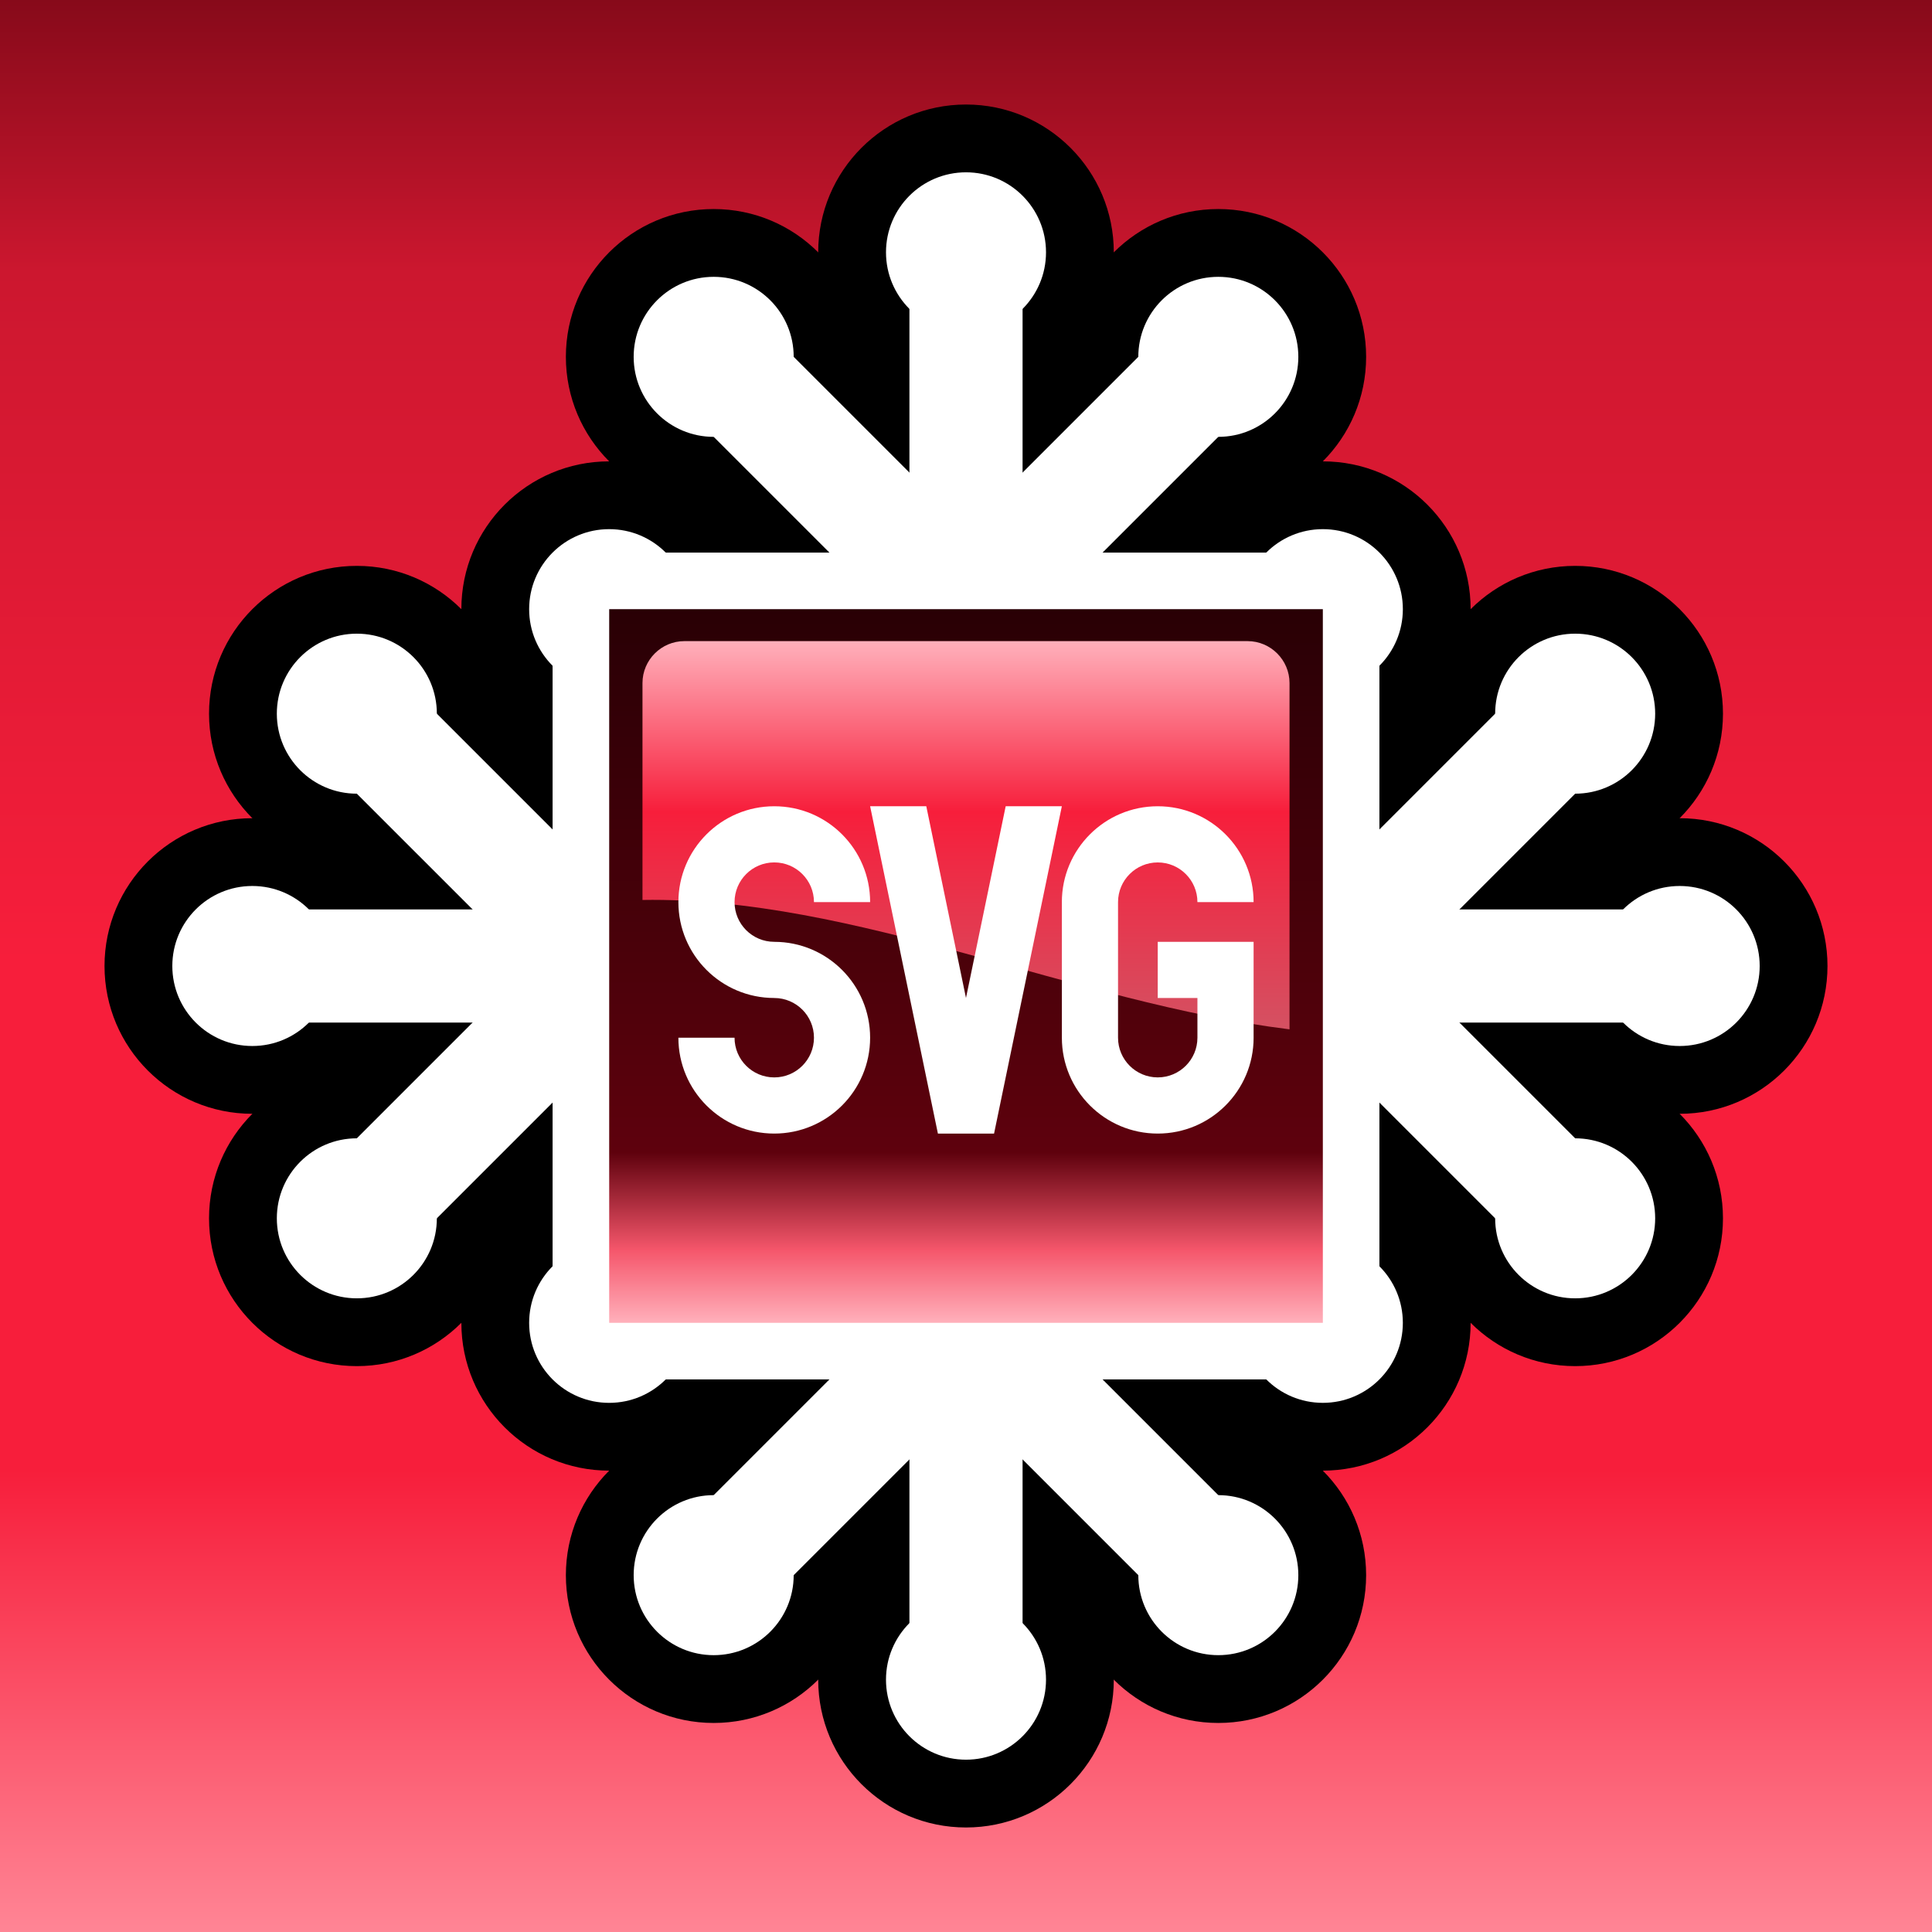 <?xml version="1.0" encoding="utf-8" standalone="yes"?>
<!DOCTYPE svg PUBLIC "-//W3C//DTD SVG 1.1//EN" "http://www.w3.org/Graphics/SVG/1.1/DTD/svg11.dtd">
<svg xmlns="http://www.w3.org/2000/svg" xml:space="preserve" width="100%" height="100%" viewBox="0 0 600 600">
 <rect x="0" y="0" width="600" height="600" fill="#333333" stroke="none"/>
 <title>SVG Logo Basic</title>
 <desc>Designed for the SVG Logo Contest in 2006 by Harvey Rayner. It is available under the Creative Commons license for those who have an SVG product or who are using SVG on their site.</desc>
 <defs>
   <linearGradient id="id0" gradientUnits="userSpaceOnUse" x1="300" y1="600.001" x2="300" y2="-.001">
     <stop stop-color="#FF8595"/>
     <stop offset=".239" stop-color="#f71e3b"/>
     <stop offset=".502" stop-color="#f71e3b"/>
     <stop offset=".859" stop-color="#cc172f"/>
     <stop offset="1" stop-color="#870a1a"/>
    </linearGradient>
    <linearGradient id="id1" gradientUnits="userSpaceOnUse" x1="300.004" y1="410.82" x2="300.004" y2="189.18">
     <stop stop-color="#ffb0bb"/>
     <stop offset=".102" stop-color="#f5566b"/>
     <stop offset=".239" stop-color="#5e010d"/>
     <stop offset="1" stop-color="#290005"/>
    </linearGradient>
    <linearGradient id="id2" gradientUnits="userSpaceOnUse" x1="300" y1="319.662" x2="300" y2="199.109">
     <stop stop-color="#D45162"/>
     <stop offset=".561" stop-color="#f71e3b"/>
     <stop offset="1" stop-color="#ffb0bb"/>
    </linearGradient>
 </defs>
 <g>
  <rect id="background" fill="url(#id0)" x="0" y="0" width="600" height="600"/>
  <g id="node_outline" fill="#000">
   <circle cx="521.638" cy="300" r="45.903"/>
   <circle cx="489.181" cy="221.639" r="45.902"/>
   <circle cx="410.818" cy="189.181" r="45.902"/>
   <circle cx="378.361" cy="110.82" r="45.902"/>
   <circle cx="300" cy="78.361" r="45.902"/>
   <circle cx="221.639" cy="110.82" r="45.902"/>
   <circle cx="189.181" cy="189.181" r="45.902"/>
   <circle cx="110.82" cy="221.639" r="45.902"/>
   <circle cx="78.362" cy="300" r="45.903"/>
   <circle cx="110.819" cy="378.363" r="45.901"/>
   <circle cx="189.18" cy="410.819" r="45.901"/>
   <circle cx="221.639" cy="489.18" r="45.902"/>
   <circle cx="300" cy="521.639" r="45.902"/>
   <circle cx="378.361" cy="489.18" r="45.902"/>
   <circle cx="410.819" cy="410.82" r="45.901"/>
   <circle cx="489.181" cy="378.361" r="45.902"/>
   <rect x="200" y="100" width="200" height="400"/>
   <rect x="100" y="200" width="400" height="200"/>
  </g>
   <g id="nodes" fill="#fff">
   <circle cx="521.639" cy="300" r="24.848"/>
   <circle cx="489.181" cy="221.639" r="24.848"/>
   <circle cx="410.82" cy="189.181" r="24.849"/>
   <circle cx="378.36" cy="110.82" r="24.848"/>
   <circle cx="300.001" cy="78.361" r="24.848"/>
   <circle cx="221.639" cy="110.82" r="24.849"/>
   <circle cx="189.181" cy="189.182" r="24.85"/>
   <circle cx="110.82" cy="221.639" r="24.848"/>
   <circle cx="78.363" cy="299.999" r="24.848"/>
   <circle cx="110.82" cy="378.36" r="24.847"/>
   <circle cx="189.181" cy="410.82" r="24.85"/>
   <circle cx="221.64" cy="489.18" r="24.848"/>
   <circle cx="300" cy="521.639" r="24.848"/>
   <circle cx="378.361" cy="489.178" r="24.848"/>
   <circle cx="410.82" cy="410.82" r="24.847"/>
   <circle cx="489.181" cy="378.361" r="24.848"/>
   </g>
   <g id="connectors" stroke="white" fill="none" stroke-width="35.138">
    <line x1="221.639" y1="110.819" x2="489.181" y2= "378.361"/>
    <line x1="189.181" y1="189.181" x2="410.819" y2= "189.181"/>
    <line x1="110.819" y1="378.361" x2="378.361" y2= "110.819"/>
    <line x1="189.181" y1="410.819" x2="189.181" y2= "189.181"/>
    <line x1="300.001" y1="521.637" x2="300.001" y2= "78.361"/>
    <line x1="378.363" y1="489.18" x2="110.82" y2= "221.639"/>
    <line x1="410.82" y1="410.819" x2="189.182" y2= "410.819"/>
    <line x1="521.639" y1="299.999" x2="78.363" y2= "299.999"/>
    <line x1="489.181" y1="221.639" x2="221.64" y2= "489.18"/>
    <line x1="410.82" y1="189.18" x2="410.82" y2= "410.818"/>
   </g>
  <rect fill="url(#id1)" x="189.189" y="189.181" width="221.631" height="221.639"/>
  <path fill="url(#id2)" d="M212.548 199.109l174.905 0c7.167,0 13.019,5.862 13.019,13.019l0 107.542c-67.594,-8.362 -134.608,-41.25 -200.943,-40.181l0 -67.361c0,-7.166 5.852,-13.019 13.019,-13.019z"/>
  <g id="SVG" fill="#fff">
   <path id="S" d="M219.402 301.214c-5.388,-5.388 -8.721,-12.832 -8.721,-21.051 0,-16.441 13.332,-29.773 29.772,-29.773 16.44,0 29.772,13.332 29.772,29.773l-17.44 0c0,-6.81 -5.523,-12.333 -12.332,-12.333 -6.81,0 -12.332,5.523 -12.332,12.333 0,3.402 1.377,6.482 3.606,8.713l0.006 0c2.231,2.233 5.314,3.614 8.72,3.614l0 0.005c8.219,0 15.661,3.334 21.05,8.722l0.001 -.001c5.388,5.388 8.721,12.832 8.721,21.052 0,16.44 -13.332,29.773 -29.772,29.773 -16.44,0 -29.772,-13.334 -29.772,-29.773l17.44 0c0,6.809 5.522,12.332 12.332,12.332 6.809,0 12.332,-5.523 12.332,-12.332 0,-3.402 -1.378,-6.482 -3.606,-8.714l-.006 0c-2.232,-2.232 -5.315,-3.614 -8.72,-3.614l0 -.005c-8.22,0 -15.663,-3.333 -21.051,-8.721l0 0z"/>
   <polygon id="V" points="329.767,250.39 308.715,352.042 291.275,352.042 270.224,250.39 287.668,250.39 299.995,309.927 312.324,250.39 "/>
   <path id="G" d="M359.544 292.498l29.772 0 0 29.768 0.004 0c0,16.441 -13.332,29.776 -29.773,29.774 -16.441,0.001 -29.773,-13.332 -29.774,-29.772l0 -.002 0 -42.102 -.005 0c0,-16.441 13.334,-29.774 29.774,-29.774 16.441,0 29.774,13.334 29.774,29.774l-17.445 0c0,-6.807 -5.52,-12.327 -12.327,-12.327 -6.808,0 -12.328,5.52 -12.328,12.327l0 42.104 0 0c0.001,6.807 5.522,12.326 12.328,12.326 6.806,0 12.325,-5.518 12.327,-12.324l0 -.005 0 -12.324 -12.327 0 0 -17.445z"/>
     </g>
 </g>
</svg>
